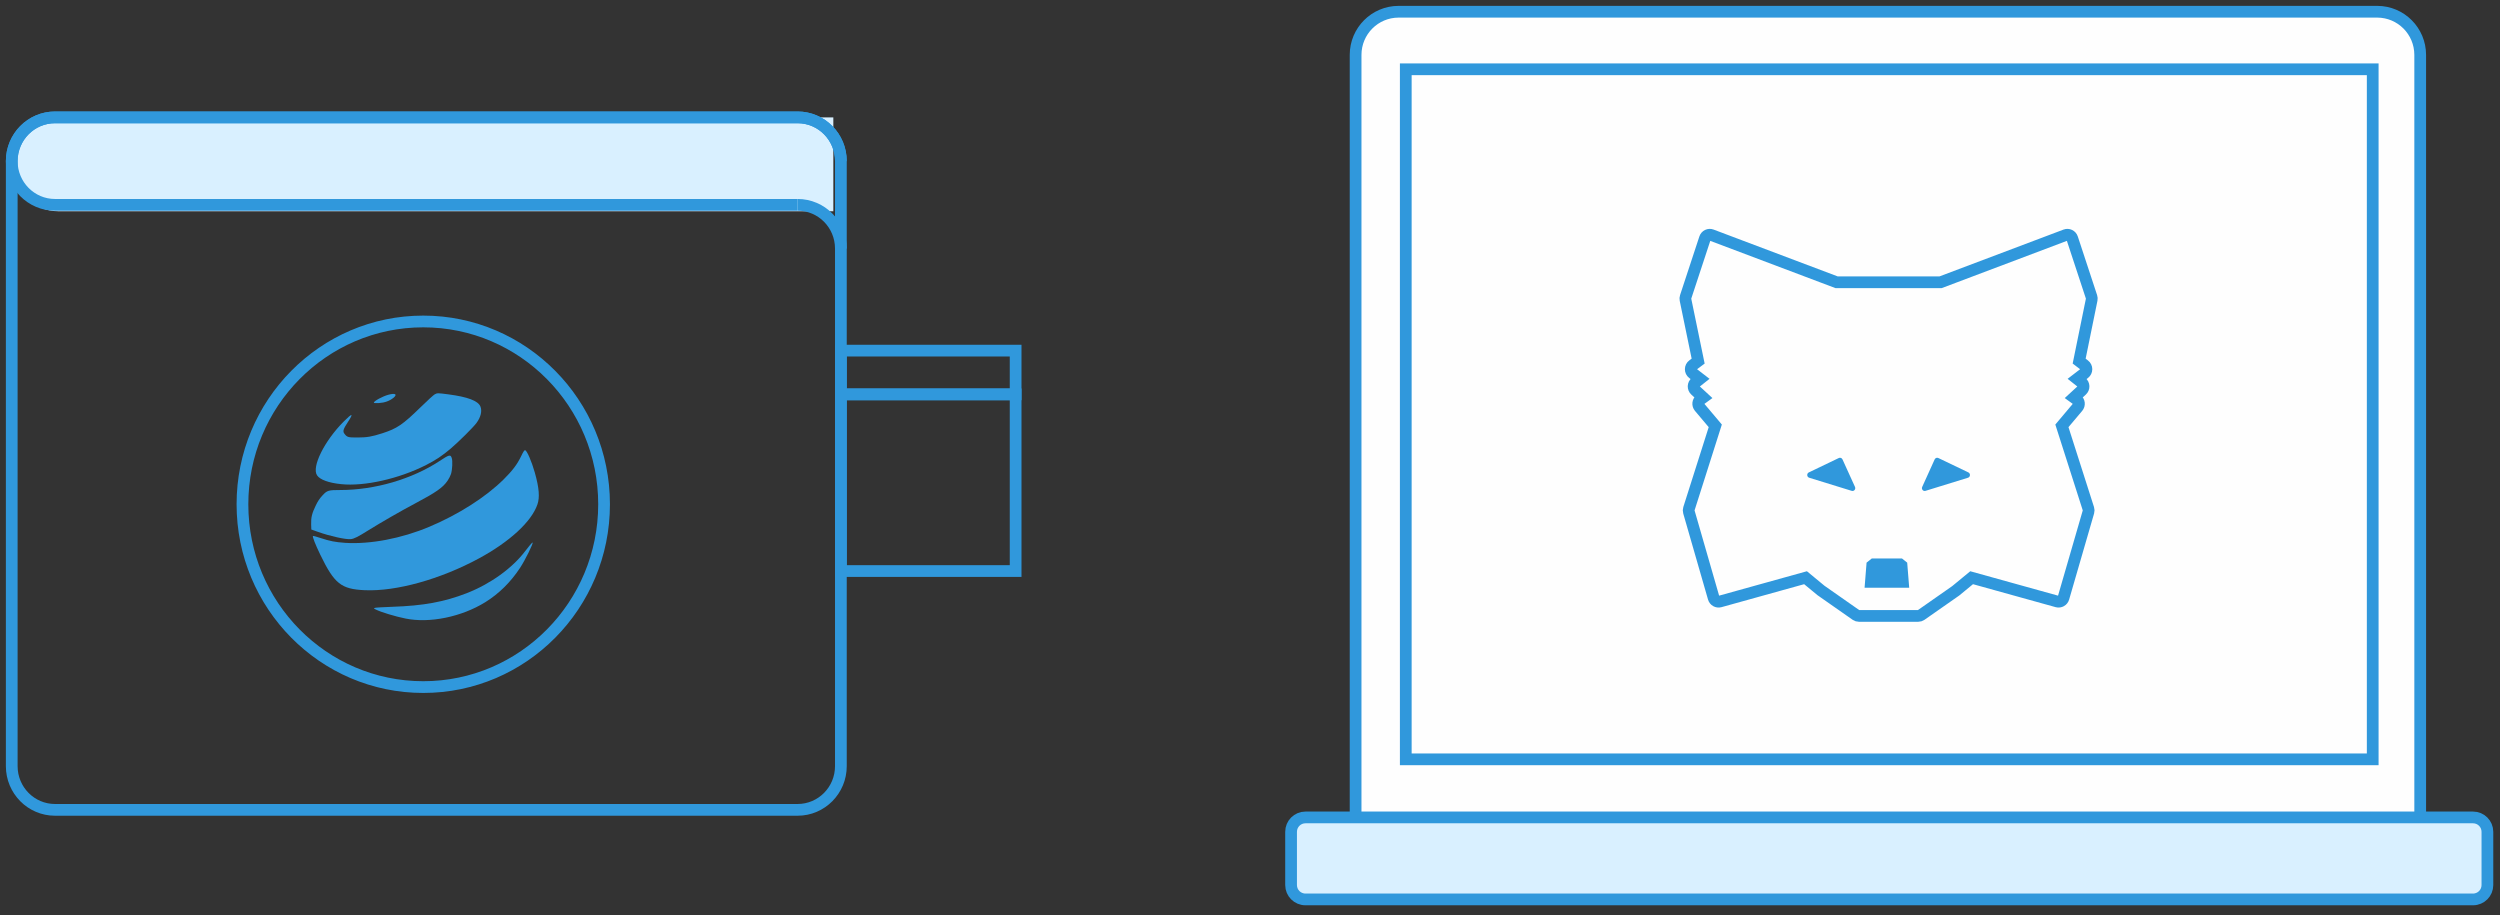 <?xml version="1.0" encoding="UTF-8"?>
<svg width="213px" height="78px" viewBox="0 0 213 78" version="1.1" xmlns="http://www.w3.org/2000/svg">
  <rect x="0" y="0" width="213" height="78" fill="#333333" stroke="none"/>
  <title>2981A924-C7CB-4957-87AD-8C680802DAD7</title>
  <desc>Created with sketchtool.</desc>
  <g id="Import-account" stroke="none" stroke-width="1" fill="none" fill-rule="evenodd">
    <g id="hardware-connect" transform="translate(-406, -602)">
      <g id="Group-9" transform="translate(356, 522)">
        <g id="connect-hardware" transform="translate(51, 81)">
          <path d="M4,9 L70,9 L70,17 L4,17 C1.791,17 2.705415e-16,15.209 0,13 L0,13 C-2.705415e-16,10.791 1.791,9 4,9 Z" id="Rectangle" fill="#D9F0FF"/>
          <g id="Group-4-Copy">
            <g id="Group-2" transform="translate(91, 31)" stroke="#3098DC"/>
            <g id="Group-3" transform="translate(109, 0)">
              <path d="M92.536,75.19 L9.162,75.19 C7.138,75.19 5.497,73.543 5.497,71.512 L5.497,3.677 C5.497,1.646 7.138,0 9.162,0 L92.536,0 C94.56,0 96.201,1.646 96.201,3.677 L96.201,71.512 C96.201,73.543 94.56,75.19 92.536,75.19" id="Fill-12" fill="#FEFEFE"/>
              <path d="M92.536,75.19 L9.162,75.19 C7.138,75.19 5.497,73.543 5.497,71.512 L5.497,3.677 C5.497,1.646 7.138,0 9.162,0 L92.536,0 C94.56,0 96.201,1.646 96.201,3.677 L96.201,71.512 C96.201,73.543 94.56,75.19 92.536,75.19 Z" id="Stroke-13" stroke="#3098DC"/>
              <path d="M100.706,75.63 L1.222,75.63 C0.547,75.63 0,75.081 0,74.404 L0,69.871 C0,69.194 0.547,68.645 1.222,68.645 L100.706,68.645 C101.38,68.645 101.927,69.194 101.927,69.871 L101.927,74.404 C101.927,75.081 101.38,75.63 100.706,75.63" id="Fill-14" fill="#D9F0FF"/>
              <path d="M100.706,75.63 L1.222,75.63 C0.547,75.63 0,75.081 0,74.404 L0,69.871 C0,69.194 0.547,68.645 1.222,68.645 L100.706,68.645 C101.38,68.645 101.927,69.194 101.927,69.871 L101.927,74.404 C101.927,75.081 101.38,75.63 100.706,75.63 Z" id="Stroke-15" stroke="#3098DC"/>
              <polygon id="Fill-16" fill="#FEFEFE" points="9.772 63.695 92.155 63.695 92.155 4.903 9.772 4.903"/>
              <polygon id="Stroke-17" stroke="#3098DC" points="9.772 63.695 92.155 63.695 92.155 4.903 9.772 4.903"/>
              <path d="M53.433,51.476 L48.382,51.476 C48.293,51.476 48.208,51.449 48.135,51.399 L45.146,49.307 L43.832,48.221 L36.537,50.249 C36.31,50.311 36.072,50.177 36.006,49.949 L33.891,42.608 C33.866,42.524 33.868,42.436 33.894,42.353 L36.141,35.282 L34.792,33.683 C34.714,33.59 34.678,33.468 34.692,33.347 C34.707,33.226 34.771,33.116 34.869,33.045 L35.111,32.869 L34.437,32.248 C34.343,32.161 34.292,32.038 34.296,31.91 C34.301,31.781 34.361,31.661 34.461,31.582 L34.841,31.281 L34.222,30.804 C34.115,30.722 34.051,30.591 34.052,30.454 C34.053,30.318 34.118,30.187 34.227,30.106 L34.682,29.766 L33.602,24.529 C33.586,24.454 33.591,24.374 33.616,24.3 L35.262,19.299 C35.299,19.186 35.381,19.093 35.486,19.043 C35.592,18.992 35.714,18.986 35.823,19.028 L46.483,23.051 L55.332,23.051 L65.99,19.028 C66.1,18.986 66.222,18.992 66.328,19.043 C66.434,19.094 66.516,19.187 66.552,19.299 L68.199,24.302 C68.223,24.373 68.228,24.452 68.212,24.528 L67.144,29.767 L67.591,30.108 C67.7,30.191 67.762,30.318 67.763,30.455 C67.763,30.591 67.7,30.721 67.594,30.804 L66.974,31.281 L67.354,31.582 C67.454,31.662 67.514,31.781 67.518,31.91 C67.523,32.038 67.471,32.161 67.377,32.248 L66.704,32.869 L66.946,33.045 C67.043,33.116 67.107,33.226 67.122,33.347 C67.137,33.468 67.099,33.591 67.021,33.683 L65.674,35.282 L67.933,42.352 C67.96,42.434 67.961,42.523 67.937,42.607 L65.808,49.95 C65.742,50.177 65.504,50.31 65.278,50.249 L57.982,48.221 L56.628,49.337 L53.679,51.399 C53.606,51.449 53.521,51.476 53.433,51.476" id="Fill-18" fill="#FEFEFE"/>
              <path d="M53.433,51.476 L48.382,51.476 C48.293,51.476 48.208,51.449 48.135,51.399 L45.146,49.307 L43.832,48.221 L36.537,50.249 C36.31,50.311 36.072,50.177 36.006,49.949 L33.891,42.608 C33.866,42.524 33.868,42.436 33.894,42.353 L36.141,35.282 L34.792,33.683 C34.714,33.59 34.678,33.468 34.692,33.347 C34.707,33.226 34.771,33.116 34.869,33.045 L35.111,32.869 L34.437,32.248 C34.343,32.161 34.292,32.038 34.296,31.91 C34.301,31.781 34.361,31.661 34.461,31.582 L34.841,31.281 L34.222,30.804 C34.115,30.722 34.051,30.591 34.052,30.454 C34.053,30.318 34.118,30.187 34.227,30.106 L34.682,29.766 L33.602,24.529 C33.586,24.454 33.591,24.374 33.616,24.3 L35.262,19.299 C35.299,19.186 35.381,19.093 35.486,19.043 C35.592,18.992 35.714,18.986 35.823,19.028 L46.483,23.051 L55.332,23.051 L65.99,19.028 C66.1,18.986 66.222,18.992 66.328,19.043 C66.434,19.094 66.516,19.187 66.552,19.299 L68.199,24.302 C68.223,24.373 68.228,24.452 68.212,24.528 L67.144,29.767 L67.591,30.108 C67.7,30.191 67.762,30.318 67.763,30.455 C67.763,30.591 67.7,30.721 67.594,30.804 L66.974,31.281 L67.354,31.582 C67.454,31.662 67.514,31.781 67.518,31.91 C67.523,32.038 67.471,32.161 67.377,32.248 L66.704,32.869 L66.946,33.045 C67.043,33.116 67.107,33.226 67.122,33.347 C67.137,33.468 67.099,33.591 67.021,33.683 L65.674,35.282 L67.933,42.352 C67.96,42.434 67.961,42.523 67.937,42.607 L65.808,49.95 C65.742,50.177 65.504,50.31 65.278,50.249 L57.982,48.221 L56.628,49.337 L53.679,51.399 C53.606,51.449 53.521,51.476 53.433,51.476 Z" id="Stroke-19" stroke="#3098DC"/>
              <polygon id="Fill-20" fill="#3098DC" points="52.048 46.581 49.478 46.581 49.032 46.936 48.862 49.075 52.664 49.075 52.493 46.936"/>
              <path d="M54.834,38.139 L53.771,40.486 C53.685,40.676 53.856,40.881 54.051,40.821 L57.674,39.702 C57.881,39.638 57.901,39.343 57.705,39.249 L55.144,38.022 C55.028,37.967 54.889,38.019 54.834,38.139" id="Fill-21" fill="#3098DC"/>
              <path d="M46.669,38.022 L44.112,39.249 C43.916,39.343 43.936,39.637 44.143,39.702 L47.767,40.821 C47.961,40.881 48.132,40.675 48.046,40.485 L46.979,38.139 C46.924,38.019 46.786,37.967 46.669,38.022" id="Fill-22" fill="#3098DC"/>
            </g>
            <g id="Group" transform="translate(0, 9)">
              <path d="M66.957,59 L3.686,59 C1.651,59 0,57.332 0,55.274 L0,3.726 C0,1.669 1.651,0 3.686,0 L66.957,0 C68.992,0 70.643,1.669 70.643,3.726 L70.643,55.274 C70.643,57.332 68.992,59 66.957,59 Z" id="Stroke-1" stroke="#3098DC"/>
              <path d="M66.957,7.453 L3.686,7.453 C1.651,7.453 0,5.784 0,3.726 C0,1.669 1.651,0 3.686,0 L66.957,0 C68.992,0 70.643,1.669 70.643,3.726" id="Stroke-3" stroke="#3098DC"/>
              <path d="M66.957,7.453 C68.992,7.453 70.643,9.121 70.643,11.179" id="Stroke-5" stroke="#3098DC"/>
              <polygon id="Stroke-7" stroke="#3098DC" points="70.643 23.599 85.532 23.599 85.532 19.874 70.643 19.874"/>
              <polygon id="Stroke-9" stroke="#3098DC" points="70.643 38.653 85.532 38.653 85.532 23.6 70.643 23.6"/>
              <g transform="translate(19.6,49) scale(0.005,-0.005)" fill="#3098DC" stroke="none">
                <path d="M3290 5082 c-19 -9 -129 -109 -245 -223 -302 -295 -399 -361 -650 -442 -180 -58 -262 -72 -427 -72 -159 0 -174 4 -221 67 -29 39 -17 78 58 192 106 160 82 164 -69 12 -331 -333 -549 -775 -453 -916 49 -74 200 -129 412 -150 394 -41 985 92 1445 326 164 83 279 160 420 280 144 123 383 361 439 436 74 100 99 205 67 282 -40 96 -217 163 -545 206 -184 24 -187 24 -231 2z"/>
                <path d="M2500 5074 c-100 -27 -250 -108 -250 -136 0 -7 30 -9 89 -6 98 6 184 38 249 92 67 58 27 81 -88 50z"/>
                <path d="M4761 4028 c-67 -140 -149 -249 -300 -398 -307 -303 -767 -596 -1262 -805 -476 -201 -1013 -303 -1440 -275 -168 12 -256 29 -417 82 -67 23 -125 38 -129 35 -12 -12 40 -144 126 -322 239 -492 354 -584 756 -602 535 -24 1289 186 1947 542 522 283 893 624 995 917 43 122 30 283 -43 543 -55 193 -134 377 -166 383 -13 3 -29 -22 -67 -100z"/>
                <path d="M3370 3944 c-471 -309 -1103 -494 -1692 -494 -203 0 -224 -6 -304 -93 -48 -52 -79 -98 -114 -172 -64 -132 -81 -202 -78 -317 l3 -91 110 -39 c206 -74 479 -134 562 -125 56 6 119 37 304 153 200 125 568 337 789 453 357 189 478 273 556 389 24 34 50 86 59 115 23 75 30 222 13 272 -21 64 -42 59 -208 -51z"/>
                <path d="M4908 2508 c-24 -29 -59 -73 -78 -98 -220 -292 -594 -561 -1000 -719 -382 -148 -736 -213 -1266 -231 -149 -5 -281 -13 -295 -18 -23 -9 -23 -10 16 -29 84 -43 331 -118 505 -153 412 -84 955 28 1360 279 234 146 430 339 593 586 85 130 228 418 213 432 -2 2 -24 -20 -48 -49z"/>
              </g>
              <!--<path d="M35.2784286,22.3578947 L28.9666429,32.8356737 L35.2784286,36.5682 L41.5902143,32.8387789 L35.2784286,22.3578947 Z M35.1832143,37.7631053 L28.8714286,34.0336842 L35.1832143,42.9321263 L41.4986857,34.0336842 L35.1819857,37.7631053 L35.1832143,37.7631053 Z" id="Fill-23" fill="#3098DC"/>-->
              <path d="M50.467,32.964 C50.467,24.363 43.57,17.389 35.062,17.389 C26.554,17.389 19.657,24.363 19.657,32.964 C19.657,41.566 26.554,48.539 35.062,48.539 C43.57,48.539 50.467,41.566 50.467,32.964 Z" id="Stroke-24" stroke="#3098DC"/>
            </g>
          </g>
        </g>
      </g>
    </g>
  </g>
</svg>
